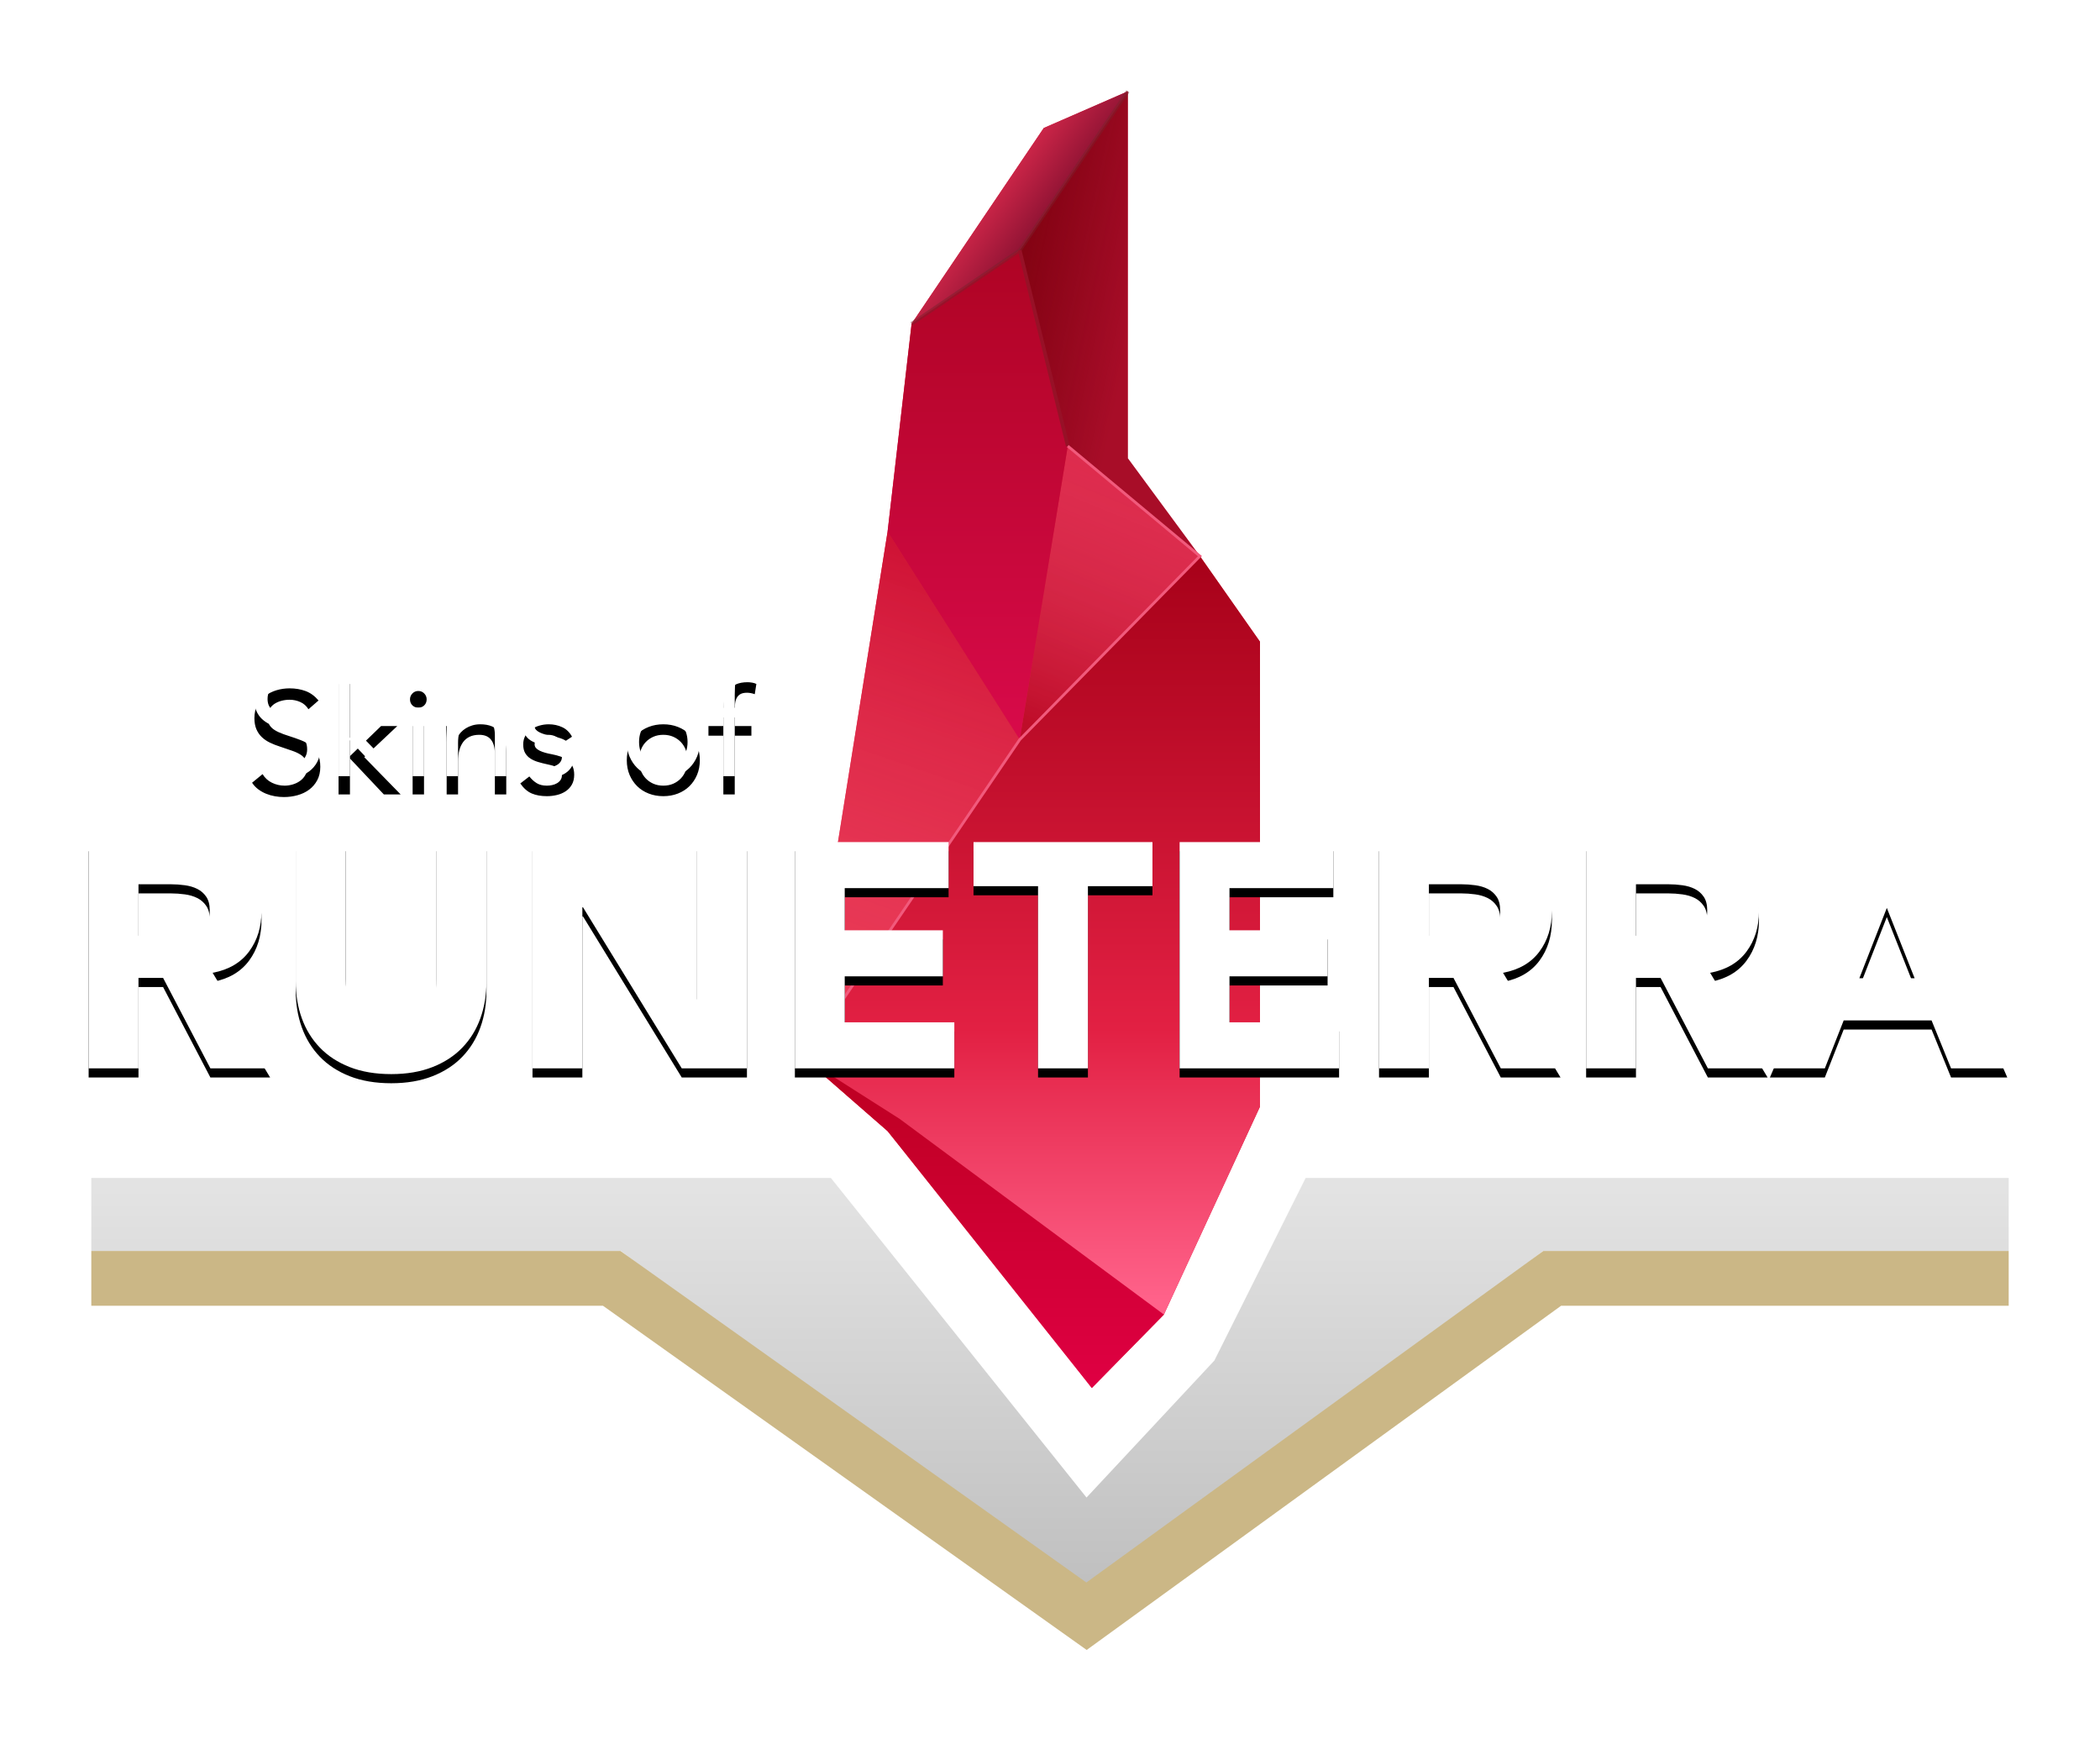 <?xml version="1.0" encoding="UTF-8"?>
<svg width="230px" height="191px" viewBox="0 0 230 191" version="1.1" xmlns="http://www.w3.org/2000/svg" xmlns:xlink="http://www.w3.org/1999/xlink">
    <!-- Generator: Sketch 48.2 (47327) - http://www.bohemiancoding.com/sketch -->
    <title>runeterra-logo</title>
    <desc>Created with Sketch.</desc>
    <defs>
        <linearGradient x1="50%" y1="2.34%" x2="50%" y2="100%" id="linearGradient-1">
            <stop stop-color="#E3E3E3" offset="0%"></stop>
            <stop stop-color="#BEBEBE" offset="100%"></stop>
        </linearGradient>
        <linearGradient x1="76.082%" y1="50%" x2="36.029%" y2="18.54%" id="linearGradient-2">
            <stop stop-color="#7C0D2D" offset="0%"></stop>
            <stop stop-color="#F63256" offset="100%"></stop>
        </linearGradient>
        <linearGradient x1="0%" y1="32.583%" x2="55.406%" y2="63.451%" id="linearGradient-3">
            <stop stop-color="#820211" offset="0%"></stop>
            <stop stop-color="#790016" stop-opacity="0.5" offset="100%"></stop>
        </linearGradient>
        <linearGradient x1="50%" y1="6.197%" x2="26.265%" y2="100%" id="linearGradient-4">
            <stop stop-color="#FA769D" stop-opacity="0.2" offset="0%"></stop>
            <stop stop-color="#A60018" stop-opacity="0.5" offset="100%"></stop>
        </linearGradient>
        <linearGradient x1="50%" y1="100%" x2="50%" y2="0%" id="linearGradient-5">
            <stop stop-color="#D80A4A" offset="0%"></stop>
            <stop stop-color="#AF0424" offset="100%"></stop>
        </linearGradient>
        <linearGradient x1="50%" y1="89.369%" x2="50%" y2="3.061617e-15%" id="linearGradient-6">
            <stop stop-color="#FF628A" offset="0%"></stop>
            <stop stop-color="#E22043" offset="36.441%"></stop>
            <stop stop-color="#A70119" offset="100%"></stop>
        </linearGradient>
        <linearGradient x1="50%" y1="100%" x2="65.259%" y2="-8.065%" id="linearGradient-7">
            <stop stop-color="#FD5C75" stop-opacity="0.5" offset="0%"></stop>
            <stop stop-color="#C8082C" offset="100%"></stop>
        </linearGradient>
        <linearGradient x1="50%" y1="100%" x2="50%" y2="3.061617e-15%" id="linearGradient-8">
            <stop stop-color="#DF0043" offset="0%"></stop>
            <stop stop-color="#BC0020" offset="100%"></stop>
        </linearGradient>
        <path d="M0.708,20.22 L10.297,20.22 C11.558,20.22 12.753,20.342 13.885,20.587 C15.017,20.833 16.008,21.241 16.86,21.812 C17.712,22.384 18.388,23.154 18.89,24.122 C19.392,25.091 19.642,26.298 19.642,27.745 C19.642,29.495 19.188,30.982 18.277,32.208 C17.367,33.433 16.038,34.208 14.287,34.535 L20.587,45 L14.043,45 L8.863,35.095 L6.168,35.095 L6.168,45 L0.708,45 L0.708,20.22 Z M6.168,30.475 L9.387,30.475 C9.878,30.475 10.397,30.458 10.945,30.422 C11.493,30.387 11.989,30.283 12.432,30.108 C12.876,29.932 13.243,29.658 13.535,29.285 C13.827,28.912 13.973,28.387 13.973,27.71 C13.973,27.08 13.844,26.578 13.588,26.205 C13.331,25.832 13.004,25.546 12.607,25.348 C12.211,25.149 11.756,25.015 11.242,24.945 C10.729,24.875 10.228,24.84 9.738,24.84 L6.168,24.84 L6.168,30.475 Z M44.282,35.445 C44.282,36.915 44.061,38.268 43.617,39.505 C43.174,40.742 42.515,41.815 41.64,42.725 C40.765,43.635 39.674,44.347 38.367,44.86 C37.061,45.373 35.556,45.63 33.852,45.63 C32.126,45.63 30.609,45.373 29.302,44.86 C27.996,44.347 26.905,43.635 26.03,42.725 C25.155,41.815 24.496,40.742 24.052,39.505 C23.609,38.268 23.387,36.915 23.387,35.445 L23.387,20.22 L28.848,20.22 L28.848,35.235 C28.848,36.005 28.97,36.717 29.215,37.37 C29.46,38.023 29.804,38.589 30.247,39.068 C30.691,39.546 31.222,39.919 31.84,40.188 C32.458,40.456 33.129,40.59 33.852,40.59 C34.576,40.59 35.241,40.456 35.847,40.188 C36.454,39.919 36.979,39.546 37.422,39.068 C37.866,38.589 38.21,38.023 38.455,37.37 C38.7,36.717 38.822,36.005 38.822,35.235 L38.822,20.22 L44.282,20.22 L44.282,35.445 Z M49.322,20.22 L56.742,20.22 L67.278,37.44 L67.347,37.44 L67.347,20.22 L72.808,20.22 L72.808,45 L65.668,45 L54.852,27.36 L54.782,27.36 L54.782,45 L49.322,45 L49.322,20.22 Z M78.058,20.22 L94.892,20.22 L94.892,25.26 L83.517,25.26 L83.517,29.88 L94.263,29.88 L94.263,34.92 L83.517,34.92 L83.517,39.96 L95.522,39.96 L95.522,45 L78.058,45 L78.058,20.22 Z M104.692,25.05 L97.623,25.05 L97.623,20.22 L117.222,20.22 L117.222,25.05 L110.153,25.05 L110.153,45 L104.692,45 L104.692,25.05 Z M120.198,20.22 L137.032,20.22 L137.032,25.26 L125.657,25.26 L125.657,29.88 L136.403,29.88 L136.403,34.92 L125.657,34.92 L125.657,39.96 L137.662,39.96 L137.662,45 L120.198,45 L120.198,20.22 Z M142.037,20.22 L151.627,20.22 C152.888,20.22 154.083,20.342 155.215,20.587 C156.347,20.833 157.338,21.241 158.19,21.812 C159.042,22.384 159.718,23.154 160.22,24.122 C160.722,25.091 160.972,26.298 160.972,27.745 C160.972,29.495 160.518,30.982 159.607,32.208 C158.697,33.433 157.368,34.208 155.618,34.535 L161.917,45 L155.373,45 L150.192,35.095 L147.498,35.095 L147.498,45 L142.037,45 L142.037,20.22 Z M147.498,30.475 L150.718,30.475 C151.208,30.475 151.727,30.458 152.275,30.422 C152.823,30.387 153.319,30.283 153.762,30.108 C154.206,29.932 154.573,29.658 154.865,29.285 C155.157,28.912 155.303,28.387 155.303,27.71 C155.303,27.08 155.174,26.578 154.917,26.205 C154.661,25.832 154.334,25.546 153.938,25.348 C153.541,25.149 153.086,25.015 152.572,24.945 C152.059,24.875 151.558,24.84 151.067,24.84 L147.498,24.84 L147.498,30.475 Z M164.718,20.22 L174.308,20.22 C175.568,20.22 176.763,20.342 177.895,20.587 C179.027,20.833 180.018,21.241 180.87,21.812 C181.722,22.384 182.398,23.154 182.9,24.122 C183.402,25.091 183.653,26.298 183.653,27.745 C183.653,29.495 183.198,30.982 182.287,32.208 C181.377,33.433 180.048,34.208 178.298,34.535 L184.597,45 L178.053,45 L172.873,35.095 L170.178,35.095 L170.178,45 L164.718,45 L164.718,20.22 Z M170.178,30.475 L173.398,30.475 C173.888,30.475 174.407,30.458 174.955,30.422 C175.503,30.387 175.999,30.283 176.442,30.108 C176.886,29.932 177.253,29.658 177.545,29.285 C177.837,28.912 177.982,28.387 177.982,27.71 C177.982,27.08 177.854,26.578 177.597,26.205 C177.341,25.832 177.014,25.546 176.618,25.348 C176.221,25.149 175.766,25.015 175.252,24.945 C174.739,24.875 174.238,24.84 173.748,24.84 L170.178,24.84 L170.178,30.475 Z M195.553,20.22 L200.067,20.22 L210.847,45 L204.688,45 L202.553,39.75 L192.928,39.75 L190.863,45 L184.843,45 L195.553,20.22 Z M197.653,27.43 L194.643,35.13 L200.697,35.13 L197.653,27.43 Z" id="path-9"></path>
        <filter x="-5.9%" y="-45.3%" width="111.9%" height="198.4%" filterUnits="objectBoundingBox" id="filter-10">
            <feOffset dx="0" dy="1" in="SourceAlpha" result="shadowOffsetOuter1"></feOffset>
            <feGaussianBlur stdDeviation="4" in="shadowOffsetOuter1" result="shadowBlurOuter1"></feGaussianBlur>
            <feColorMatrix values="0 0 0 0 0   0 0 0 0 0   0 0 0 0 0  0 0 0 0.4 0" type="matrix" in="shadowBlurOuter1"></feColorMatrix>
        </filter>
        <path d="M24.784,3.672 C24.56,3.309 24.261,3.045 23.888,2.88 C23.515,2.715 23.125,2.632 22.72,2.632 C22.421,2.632 22.128,2.669 21.84,2.744 C21.552,2.819 21.293,2.931 21.064,3.08 C20.835,3.229 20.651,3.427 20.512,3.672 C20.373,3.917 20.304,4.205 20.304,4.536 C20.304,4.792 20.344,5.019 20.424,5.216 C20.504,5.413 20.635,5.592 20.816,5.752 C20.997,5.912 21.243,6.061 21.552,6.2 C21.861,6.339 22.24,6.477 22.688,6.616 C23.125,6.755 23.549,6.904 23.96,7.064 C24.371,7.224 24.733,7.427 25.048,7.672 C25.363,7.917 25.613,8.224 25.8,8.592 C25.987,8.96 26.08,9.421 26.08,9.976 C26.08,10.541 25.968,11.032 25.744,11.448 C25.52,11.864 25.224,12.208 24.856,12.48 C24.488,12.752 24.064,12.955 23.584,13.088 C23.104,13.221 22.608,13.288 22.096,13.288 C21.765,13.288 21.435,13.259 21.104,13.2 C20.773,13.141 20.456,13.051 20.152,12.928 C19.848,12.805 19.563,12.645 19.296,12.448 C19.029,12.251 18.8,12.008 18.608,11.72 L19.76,10.776 C20.005,11.192 20.347,11.507 20.784,11.72 C21.221,11.933 21.685,12.04 22.176,12.04 C22.464,12.04 22.755,11.997 23.048,11.912 C23.341,11.827 23.605,11.701 23.84,11.536 C24.075,11.371 24.267,11.165 24.416,10.92 C24.565,10.675 24.64,10.392 24.64,10.072 C24.64,9.72 24.581,9.435 24.464,9.216 C24.347,8.997 24.165,8.808 23.92,8.648 C23.675,8.488 23.365,8.344 22.992,8.216 C22.619,8.088 22.181,7.939 21.68,7.768 C21.275,7.64 20.901,7.493 20.56,7.328 C20.219,7.163 19.923,6.96 19.672,6.72 C19.421,6.48 19.224,6.192 19.08,5.856 C18.936,5.52 18.864,5.117 18.864,4.648 C18.864,4.104 18.971,3.629 19.184,3.224 C19.397,2.819 19.685,2.48 20.048,2.208 C20.411,1.936 20.821,1.731 21.28,1.592 C21.739,1.453 22.219,1.384 22.72,1.384 C23.36,1.384 23.944,1.483 24.472,1.68 C25,1.877 25.472,2.221 25.888,2.712 L24.784,3.672 Z M28.08,0.904 L29.328,0.904 L29.328,8.808 L32.736,5.512 L34.512,5.512 L30.896,8.92 L34.88,13 L33.04,13 L29.328,9.064 L29.328,13 L28.08,13 L28.08,0.904 Z M36.192,5.512 L37.44,5.512 L37.44,13 L36.192,13 L36.192,5.512 Z M35.904,2.584 C35.904,2.339 35.992,2.125 36.168,1.944 C36.344,1.763 36.56,1.672 36.816,1.672 C37.072,1.672 37.288,1.763 37.464,1.944 C37.64,2.125 37.728,2.339 37.728,2.584 C37.728,2.851 37.643,3.069 37.472,3.24 C37.301,3.411 37.083,3.496 36.816,3.496 C36.549,3.496 36.331,3.411 36.16,3.24 C35.989,3.069 35.904,2.851 35.904,2.584 Z M39.92,7.288 C39.92,6.947 39.909,6.627 39.888,6.328 C39.867,6.029 39.856,5.757 39.856,5.512 L41.04,5.512 C41.04,5.715 41.045,5.917 41.056,6.12 C41.067,6.323 41.072,6.531 41.072,6.744 L41.104,6.744 C41.189,6.563 41.309,6.387 41.464,6.216 C41.619,6.045 41.803,5.893 42.016,5.76 C42.229,5.627 42.469,5.52 42.736,5.44 C43.003,5.36 43.291,5.32 43.6,5.32 C44.091,5.32 44.515,5.395 44.872,5.544 C45.229,5.693 45.525,5.901 45.76,6.168 C45.995,6.435 46.168,6.757 46.28,7.136 C46.392,7.515 46.448,7.928 46.448,8.376 L46.448,13 L45.2,13 L45.2,8.504 C45.2,7.875 45.061,7.379 44.784,7.016 C44.507,6.653 44.075,6.472 43.488,6.472 C43.083,6.472 42.733,6.541 42.44,6.68 C42.147,6.819 41.907,7.016 41.72,7.272 C41.533,7.528 41.395,7.832 41.304,8.184 C41.213,8.536 41.168,8.925 41.168,9.352 L41.168,13 L39.92,13 L39.92,7.288 Z M48.976,11.032 C49.221,11.341 49.491,11.587 49.784,11.768 C50.077,11.949 50.448,12.04 50.896,12.04 C51.088,12.04 51.283,12.019 51.48,11.976 C51.677,11.933 51.856,11.864 52.016,11.768 C52.176,11.672 52.304,11.552 52.4,11.408 C52.496,11.264 52.544,11.091 52.544,10.888 C52.544,10.685 52.499,10.52 52.408,10.392 C52.317,10.264 52.197,10.155 52.048,10.064 C51.899,9.973 51.728,9.901 51.536,9.848 C51.344,9.795 51.147,9.747 50.944,9.704 C50.592,9.629 50.256,9.544 49.936,9.448 C49.616,9.352 49.336,9.227 49.096,9.072 C48.856,8.917 48.664,8.717 48.52,8.472 C48.376,8.227 48.304,7.912 48.304,7.528 C48.304,7.165 48.384,6.845 48.544,6.568 C48.704,6.291 48.917,6.061 49.184,5.88 C49.451,5.699 49.749,5.56 50.08,5.464 C50.411,5.368 50.752,5.32 51.104,5.32 C51.637,5.32 52.131,5.427 52.584,5.64 C53.037,5.853 53.392,6.2 53.648,6.68 L52.608,7.368 C52.448,7.101 52.237,6.885 51.976,6.72 C51.715,6.555 51.397,6.472 51.024,6.472 C50.853,6.472 50.68,6.493 50.504,6.536 C50.328,6.579 50.171,6.643 50.032,6.728 C49.893,6.813 49.779,6.923 49.688,7.056 C49.597,7.189 49.552,7.341 49.552,7.512 C49.552,7.672 49.603,7.808 49.704,7.92 C49.805,8.032 49.944,8.131 50.12,8.216 C50.296,8.301 50.499,8.376 50.728,8.44 C50.957,8.504 51.195,8.557 51.44,8.6 C51.771,8.664 52.085,8.747 52.384,8.848 C52.683,8.949 52.944,9.085 53.168,9.256 C53.392,9.427 53.568,9.64 53.696,9.896 C53.824,10.152 53.888,10.467 53.888,10.84 C53.888,11.267 53.803,11.629 53.632,11.928 C53.461,12.227 53.235,12.469 52.952,12.656 C52.669,12.843 52.349,12.979 51.992,13.064 C51.635,13.149 51.269,13.192 50.896,13.192 C50.256,13.192 49.704,13.093 49.24,12.896 C48.776,12.699 48.357,12.333 47.984,11.8 L48.976,11.032 Z M59.648,9.256 C59.648,8.669 59.749,8.136 59.952,7.656 C60.155,7.176 60.432,6.763 60.784,6.416 C61.136,6.069 61.557,5.8 62.048,5.608 C62.539,5.416 63.072,5.32 63.648,5.32 C64.224,5.32 64.757,5.416 65.248,5.608 C65.739,5.8 66.16,6.069 66.512,6.416 C66.864,6.763 67.141,7.176 67.344,7.656 C67.547,8.136 67.648,8.669 67.648,9.256 C67.648,9.843 67.547,10.376 67.344,10.856 C67.141,11.336 66.864,11.749 66.512,12.096 C66.16,12.443 65.739,12.712 65.248,12.904 C64.757,13.096 64.224,13.192 63.648,13.192 C63.072,13.192 62.539,13.096 62.048,12.904 C61.557,12.712 61.136,12.443 60.784,12.096 C60.432,11.749 60.155,11.336 59.952,10.856 C59.749,10.376 59.648,9.843 59.648,9.256 Z M60.992,9.256 C60.992,9.651 61.053,10.016 61.176,10.352 C61.299,10.688 61.477,10.981 61.712,11.232 C61.947,11.483 62.227,11.68 62.552,11.824 C62.877,11.968 63.243,12.04 63.648,12.04 C64.053,12.04 64.419,11.968 64.744,11.824 C65.069,11.68 65.349,11.483 65.584,11.232 C65.819,10.981 65.997,10.688 66.12,10.352 C66.243,10.016 66.304,9.651 66.304,9.256 C66.304,8.861 66.243,8.496 66.12,8.16 C65.997,7.824 65.819,7.531 65.584,7.28 C65.349,7.029 65.069,6.832 64.744,6.688 C64.419,6.544 64.053,6.472 63.648,6.472 C63.243,6.472 62.877,6.544 62.552,6.688 C62.227,6.832 61.947,7.029 61.712,7.28 C61.477,7.531 61.299,7.824 61.176,8.16 C61.053,8.496 60.992,8.861 60.992,9.256 Z M70.224,6.568 L68.592,6.568 L68.592,5.512 L70.224,5.512 L70.224,3.832 C70.224,3.373 70.267,2.955 70.352,2.576 C70.437,2.197 70.584,1.869 70.792,1.592 C71,1.315 71.275,1.099 71.616,0.944 C71.957,0.789 72.379,0.712 72.88,0.712 C73.04,0.712 73.211,0.728 73.392,0.76 C73.573,0.792 73.723,0.84 73.84,0.904 L73.664,2.024 C73.365,1.917 73.083,1.864 72.816,1.864 C72.496,1.864 72.245,1.92 72.064,2.032 C71.883,2.144 71.747,2.299 71.656,2.496 C71.565,2.693 71.512,2.931 71.496,3.208 C71.48,3.485 71.472,3.784 71.472,4.104 L71.472,5.512 L73.296,5.512 L73.296,6.568 L71.472,6.568 L71.472,13 L70.224,13 L70.224,6.568 Z" id="path-11"></path>
        <filter x="-12.7%" y="-39.8%" width="125.3%" height="211.3%" filterUnits="objectBoundingBox" id="filter-12">
            <feOffset dx="0" dy="2" in="SourceAlpha" result="shadowOffsetOuter1"></feOffset>
            <feGaussianBlur stdDeviation="2" in="shadowOffsetOuter1" result="shadowBlurOuter1"></feGaussianBlur>
            <feColorMatrix values="0 0 0 0 0   0 0 0 0 0   0 0 0 0 0  0 0 0 0.5 0" type="matrix" in="shadowBlurOuter1"></feColorMatrix>
        </filter>
    </defs>
    <g id="LOGO" stroke="none" stroke-width="1" fill="none" fill-rule="evenodd">
        <g id="runeterra-logo">
            <g id="socle" transform="translate(10, 129)">
                <polygon id="upper" fill="url(#linearGradient-1)" points="0 -1.13686838e-13 81 -5.68434189e-14 109 35 123 20 133 5.04870979e-29 210 -5.68434189e-14 210 8 159 8 109 46.5 58 8 0 8"></polygon>
                <polyline id="yellow-path" stroke="#CBB786" stroke-width="6" points="0 11 57 11 109 48 160 11 210 11"></polyline>
            </g>
            <g id="diamant-rouge" transform="translate(88, 10)">
                <g id="Group-Copy">
                    <polygon id="Path-2" fill="#D71A3A" points="11.842 25.453 26.316 4.019 35.526 0 35.526 40.189 43.421 50.906 50 60.283 50 111.189 39.474 133.962 31.579 142 22.368 129.943 9.211 113.868 0 105.83 9.211 48.226"></polygon>
                    <polygon id="Path-3" fill="url(#linearGradient-2)" points="35.526 -1.42108547e-14 23.684 17.415 11.842 25.453 26.316 4.019"></polygon>
                    <polygon id="Path-4" fill="url(#linearGradient-3)" points="35.526 3.55271368e-15 23.684 17.415 28.947 38.849 43.421 50.906 35.526 40.189"></polygon>
                    <polygon id="Path-5" fill="url(#linearGradient-4)" points="28.947 38.849 43.421 50.906 23.684 71"></polygon>
                    <polygon id="Path-7" fill="url(#linearGradient-5)" points="9.211 48.226 23.684 71 28.947 38.849 23.684 17.415 11.842 25.453"></polygon>
                    <path d="M0,105.83 L23.684,71 L43.421,50.906 C47.807,57.157 50,60.283 50,60.283 C50,60.283 50,77.252 50,111.189 L39.474,133.962 L31.579,142 L9.211,113.868 L0,105.83 Z" id="Path-9" fill="url(#linearGradient-6)"></path>
                    <polyline id="Path-11" stroke-opacity="0.5" stroke="#7C202D" stroke-width="0.4" points="35.526 0 23.684 17.415 11.842 25.453"></polyline>
                    <path d="M28.947,38.849 L23.684,17.415" id="Path-12" stroke="#971127" stroke-width="0.4"></path>
                    <polygon id="Path-6" fill="url(#linearGradient-7)" points="23.684 71 0 105.83 9.211 48.226"></polygon>
                    <polyline id="Path-10" stroke="#F15A7C" stroke-width="0.3" points="0 105.83 23.684 71 43.421 50.906 28.947 38.849"></polyline>
                    <polygon id="Path-13" fill="url(#linearGradient-8)" points="39.474 133.962 10.526 112.528 0 105.83 9.211 113.868 31.579 142"></polygon>
                </g>
            </g>
            <g id="text--outlines" transform="translate(9, 72)">
                <g id="Runeterra">
                    <use fill="black" fill-opacity="1" filter="url(#filter-10)" xlink:href="#path-9"></use>
                    <use fill="#FFFFFF" fill-rule="evenodd" xlink:href="#path-9"></use>
                </g>
                <g id="Skins-of">
                    <use fill="black" fill-opacity="1" filter="url(#filter-12)" xlink:href="#path-11"></use>
                    <use fill="#FFFFFF" fill-rule="evenodd" xlink:href="#path-11"></use>
                </g>
            </g>
        </g>
    </g>
</svg>